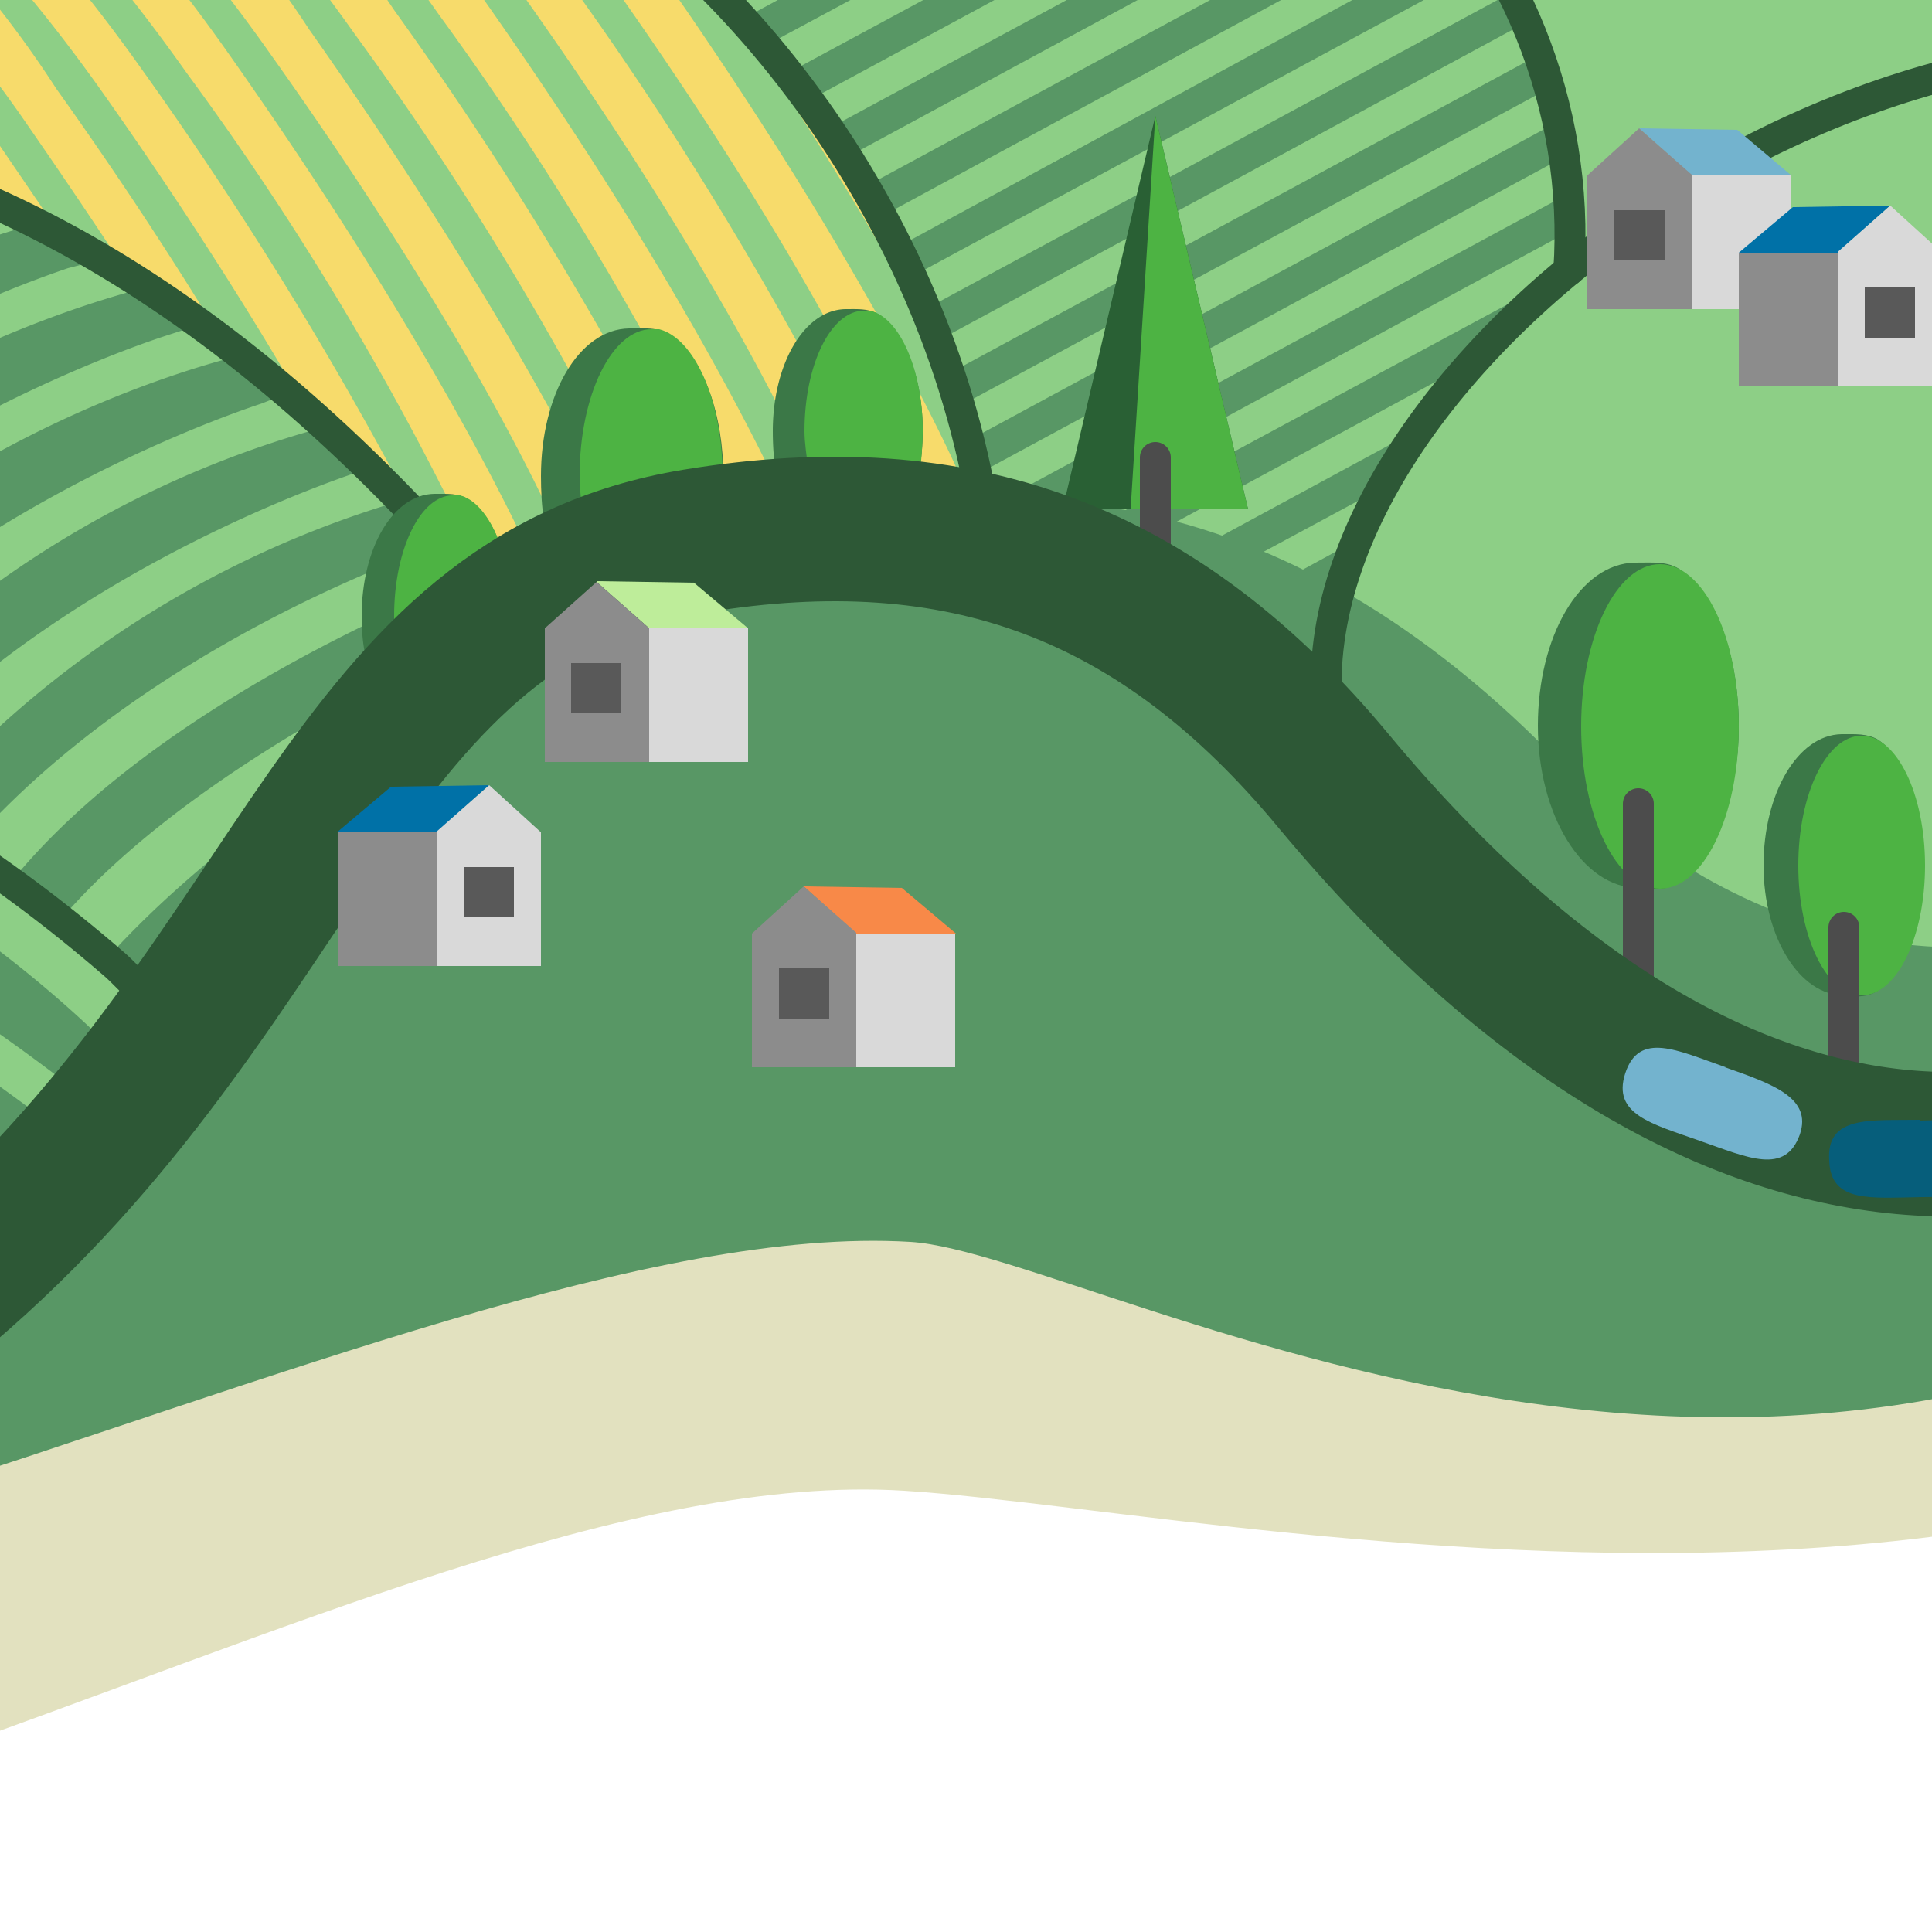 <svg xmlns="http://www.w3.org/2000/svg" xml:space="preserve" fill-rule="evenodd" stroke-linecap="round" stroke-linejoin="round" stroke-miterlimit="1.5" clip-rule="evenodd" viewBox="0 0 250 250"><path fill="none" d="M-500-750H500V250H-500z"/><path fill="#e2e1bf" d="M-346.3-142c-28.4-54-156-97-148.4-339.5 5-159 106-230.3 181.7-229.3 45.6.6 101.8 7.6 243 67.3 99 42 145.2 52.7 174 41.8 70.2-26.6 78.9-37.6 117.6-57.4 35.8-18.4 73-47 100.4-58 82.3-33 224.3 2.4 138 160-21.7 39.6-3 119.8-26.9 288.5-27 190-78.4 135.4-88.1 180-7 32.1 55.5 144.5 15 220-53 98.6-196.6 64.4-243 61.5-70-4.4-180.9 82-280 50-213.3-69-120.6-265.8-183.3-385Z"/><path fill="#589765" d="M-321-183.3c-48-26.4-127.8-54.8-159-198.6-30.8-142 33.5-287 159-322.3 41.3-11.6 127.3 7.5 260.4 62.2 93.4 38.3 136.9 48.1 164 38.2C169.5-628.2 292.7-701.3 360-707c50.3-4.2 127.7 20.3 95 118.6-3.2 9.5-14.7 41.6-15 56.7-2 82.5-15.4 249.5-27.5 314.2C390.4-99 295-148 322.9-68.6c22.8 64.7 54.7 159 2.1 210-83.2 80.5-182 20.8-207.2 19.3-66-4-194.5 78.5-288 49.4-93.6-29-110-177.1-107.4-226.2 2.6-49-4.7-146-43.4-167.2Z"/><path fill="#8dcf86" d="M-246-503.5c-30-42 7.8-199.4-117-134.3-77.8 40.6-129.1 175.6-105.2 257 69 234.4 197.6 136 200.8 242.3 5.4 179.2 2 301.1 120 329.6 50.4 12.1 141.6 1 178-63.4 19.3-34.1 97.8-106 172-28.2 22.5 23.5 58.9 32.5 84.5 10.5 28.2-24.3 22.6-64.8 7.2-85-22.4-29.6-46-64.7-36.7-108.3 21.2-98.3 79.8-62.5 100.5-107.9 44.4-97.2-160.1-135-230.5-74.1C35.8-186-161-384.3-246-503.5Z"/><path fill="#589765" d="m-170 169-1.3 7.9s49.3-28 90.4-28.8c26.2-.6 68 23.3 68 23.3l3.7-2.4 3.1-2.2s-42.8-27-74.8-26.6c-46.5.8-89 28.8-89 28.8Zm2-14.6-1.3 7.8s49.2-27.9 90.4-28.7c31.5-.7 77.3 30.1 77.3 30.1a289 289 0 0 0 5.5-4.5s-6.4-4.9-16.4-10.9c-16.5-9.9-42.9-23-66.4-22.6-46.6.8-89 28.8-89 28.8Zm2-14.7-1.4 8s49.3-28 90.4-28.9c36.6-.7 85.1 36.4 85.1 36.4l2.6-2.6 2-2.1S-32.7 110.3-77 111c-46.5.8-89 28.7-89 28.7Zm2-14.6-1.4 7.9s49.2-28 90.4-28.8c42.2-.9 91.3 42.2 91.3 42.2l2-2.6 1.7-2.2s-38.2-46.2-95-45.2c-46.6.7-89 28.7-89 28.7ZM13.8 124l5.9 5.6 1.7-1.9c10.7-11.2 23.8-21.3 23.8-21.3l22.1-20.9s-32.2 15.3-53 38l-.5.4ZM2.7 112.6c-2 2.4.8 2.9 2.4 4.1 1.6 1.3 1.8 3.4 3.8 1.1 20-22.4 59.7-38.4 59.7-38.4L64 73.6s-40.3 14.5-61.3 39Zm-14.5-6.3 6.9 4.2 1.6-1.8c21.2-23.5 52.3-35.5 61-38.5 1.5-.5-2-6.6-6.5-5.2A132.9 132.9 0 0 0-12 106.4Zm55.4-51.6-1.4.5a132.2 132.2 0 0 0-66.2 42l-1 1.3 6.7 4.4 1.3-1.5C8 72.8 47.5 60.7 47.5 60.7s-2-2-2.2-3c-.2-.7-1.3-2.3-1.8-3 .3-.2-.3-.2-.3-.2l.3.3ZM-40.2 93l7.9 2.8.8-1c22.5-27.4 59-40.5 65.4-42.6l2.5-1s-2-1.8-2.4-2.8l-.8-2.9s-44.9 9-73 46.8l-.4.7Zm-67.4-.7 8.9-1 .7-2.1a123 123 0 0 1 8.1-17.6c17.3-30 53-46.4 67.8-52.2l2.1-.8-13-3-1.7.7c-17.8 7-45 22-62 51.3-4.2 7.5-7.6 15.2-10.3 23l-.6 1.7Zm51.5-3.2 8.3 1.8 1.3-1.7c22.5-30 62.2-43.9 68.1-45.8l3.4-1.1s-2-2-2.3-3.1c-.2-1-2-2.4-2-2.4l-2.2.5C9 39.8-31 51.7-55.3 88l-.8 1.2Zm-16.6-2 8 2 1.5-2.6c21-33.7 64.9-49.4 72-51.8l3.9-1-8.8-4.6-.8.3c-13.9 4-52.8 18-74.6 55.7l-1.2 2Zm-17.4 1.2 9.1-1 .5-1c1-2 2-4 3.2-6C-59.2 48.9-32.8 39-4.5 25.7l1-.5-7.2-4-1.8.6c-15.9 5-51.2 19.5-71.6 54.8-2 3.5-3.9 7-5.5 10.7l-.5 1.2Zm-28.2-10 5.2 9.6.2-.7A126 126 0 0 1-102.4 63c13.9-24.2 39.6-39.5 56.9-47.6l2.3-1-20.2.9-1.1.6A117.7 117.7 0 0 0-118 77.5l-.4.9ZM-128.5 64l5.6 7.5s4.9-11.9 8-17.2C-107.3 40.8-90.4 23.9-80 19c1-.5 1.4-1.1 1.4-1.1l-21.5 5.7s-15.4 16-21.6 26.6c-2.6 4.4-6.8 13.7-6.8 13.7Zm-10.9-12.6 5.9 6.5s3.8-8.5 6-12.4c3.4-5.8 12-16 12-16l-15.6 7-3.2 5c-1.8 3.3-5 9.9-5 9.9Z"/><path fill="#f7db6b" d="m-8-32-4.4.6-2.8 1.2S.7-23.7 24.2 9.5a382.2 382.2 0 0 1 37 61.7L65 70l2.3-1c-4.8-9.9-16.5-32-38.1-62.6C11.8-18.2-2.4-28.6-8.1-32Zm12-1.8-6.3 1-2.7.8s16.6 5.8 40 39c22.6 31.8 33 52.6 36.6 60.4l5.9-2.4C72.2 54.4 60.6 33 40 3.8A141.7 141.7 0 0 0 4-33.8Zm-24.2 3.6-3 1.3L-27-27s16.8 5.8 40.3 39c12 17 20.6 31 26.6 41.4L48 61l5.7 5.4A488.9 488.9 0 0 0 18.3 8.9c-18.8-26.5-34-36.5-38.5-39.1Zm27.4-3.5v.1s15.2 4.8 38.7 38A411.5 411.5 0 0 1 82 63.8l6.2-1.7A481.2 481.2 0 0 0 51 1.3a155.3 155.3 0 0 0-32-34.8l-11.7-.2Zm56.3 11.6c4.5 5 9.6 11.2 15 19 29.1 41 38 63.8 38 63.8l8 1.5s-11-26.1-41-68.5L79-12.5A116 116 0 0 0 63.5-22ZM23.3-33.3c6.4 4 18.3 13.6 33.5 35.2a407 407 0 0 1 36 59.4L95 61l4.6-.2c-5-10.2-16.6-32-37.8-62a171.5 171.5 0 0 0-26.4-30.2c-5.3-1-10.2-1.7-12-2Zm18.5 3.1c6.6 5.6 15.5 14.8 25.9 29.6 23.4 33 33.7 54.2 36.9 61.2l7-.2a452 452 0 0 0-39-64.2 198.8 198.8 0 0 0-18.2-22.5 107.8 107.8 0 0 0-12.5-3.9Zm-71 3.7-7.2 3s15.3 4.9 38.8 38C8.1 22.7 13 30 17.3 36.6l5.5 3.3 6.5 5a532 532 0 0 0-22-33.4 140 140 0 0 0-36.3-38ZM91.3-3.2a467.2 467.2 0 0 1 28.2 44.9l-13.2-27.4S98 1.7 92-2.7l-.8-.5ZM-38-22.6l-6 3.3C-38.3-16.1-25.5-7-8.5 17l5.9 8.5 11.2 6-12-17.6A147.4 147.4 0 0 0-38-22.6Zm-8.2 4.5-5.7 3c6.5 4.4 17.9 14 32.3 34.4l9.3 3-4-5.8a156 156 0 0 0-31.9-34.6Z"/><path fill="#589765" d="m173.7 75.9-7.3 4-4.6-2.5 14.5-7.9-2.6 6.4Zm-21.1-3.6 31.4-17-5.1 7.8-21.7 11.7-4.6-2.5ZM203.2 35l-62 33.4 5.7 2 44.6-24.1 4.4-5 7.2-6V35Zm-73 29.4 72.5-39.2.6 4.6-67.8 36.7-5.1-1.8-.2-.3Zm72-44-74.3 40.2-2.2-3.8 75.8-41 .6 4.7Zm-1.7-9-76.6 41.3-1.6-4.1 77-41.6 1.2 4.3Zm-2.3-8.9-77.4 41.9-1.6-4.1L196-1.2l2.3 3.7Zm-5.4-8.7.7 1.2-75.9 41-1.5-4L191-8.7l1.8 2.4Zm-4.5-6-74.4 40.3-2.2-3.8 73.9-40 2.7 3.5Zm-5.6-7-73.2 39.6-2.2-3.8 72.2-39 3.2 3.2Zm-7.7-7.7 1.2 1.2-71 38.4-.2-.2-2.4-3.4 69.5-37.5L175-27Zm-7.5-4L100 5.4l-2.5-3.7 65.3-35.3 4.6 2.5ZM113-16.6l37.5-20.3 6.2 1.6L104.4-7l8-8.1.6-1.5Zm30.7-21.7-28.5 15.4 2.1-6 17.6-9.6 8.8.2Z"/><path fill="#3b7847" d="M100.3 60.5c-.2-1.4-.3-3.1-.3-4.7 0-8.6 4-15.7 9.4-15.8 1.7 0 3-.1 4.3.7 3.6 2.4 5.7 8.6 5.7 15a30 30 0 0 1-.3 4.3s-8.5.7-11.3.7l-7.5-.2Z"/><path fill="#4db343" d="M119 61.6c.2-1.7.4-4.3.4-5.8 0-8-3-14.7-6.8-15.6h-.8c-4.3 0-7.7 7-7.7 15.6 0 1.5.3 3.4.5 4.9h7.6c2.3 0 6.7.9 6.7.9Z"/><path fill="#3b7847" d="M70.4 67.4c-.3-1.8-.4-3.9-.4-5.8 0-10.5 4.9-19 11.4-19.1 2 0 3.7-.2 5.2.8 4.5 2.9 7 10.5 7 18.3 0 1.8-.2 3.3-.5 5 0 0-10.2 1-13.7 1l-9-.2Z"/><path fill="#4db343" d="M93 68.6c.4-2 .5-5.1.5-7 0-9.7-3.6-17.8-8.2-19h-1c-5.1 0-9.3 8.5-9.3 19 0 1.9.3 4.1.5 6H85c2.7-.1 8 1 8 1Z"/><path fill="#3b7847" d="M211.6 72.8c2.3 0 4.2-.2 5.8.9 4.9 3.2 7.6 11.6 7.6 20.3 0 9.1-3.5 19.4-9.4 20.9-1.8.4-2.1 0-3.6 0-7.2 0-13-9.4-13-21 0-11.5 5.4-21 12.6-21.1Z"/><ellipse cx="214.8" cy="94" fill="#4db343" rx="10.2" ry="21"/><path fill="none" stroke="#4c4c4c" stroke-width="4" d="M212 104v26"/><path fill="#3b7847" d="M238.3 95c1.8 0 3.3-.1 4.7.7 3.9 2.6 6 9.4 6 16.3 0 7.3-2.7 15.6-7.4 16.8-1.6.3-1.8 0-3 0-5.7 0-10.4-7.5-10.4-16.8s4.4-16.9 10.1-17Z"/><ellipse cx="240.9" cy="112" fill="#4db343" rx="8.2" ry="16.8"/><path fill="none" stroke="#4c4c4c" stroke-width="4" d="M238.6 120v21"/><path fill="none" stroke="#2d5836" stroke-linecap="butt" stroke-width="4" d="M-287-125c5-1.3 62.9 5.5 101.2-4.4C-75.8-158-22.4-55.3 5-34m-190.8 180.4c69.7-76.2 140.4-73.6 200.5-21.7 1.8 1.5 7 7.4 10.3 9.4m-170-90.6C-87.7 13-18.1-9.1 54 66.9c1.3 1.4 11.9 10 16.6 16.1"/><path fill="none" stroke="#2d5836" stroke-linecap="butt" stroke-width="4" d="M-54.5-13.6C-28-35.5 19.9-40.4 58-25c33.4 13.5 62 50 69 89.7"/><path fill="none" stroke="#2d5836" stroke-linecap="butt" stroke-width="4" d="M40.6-207.9c-77.7 98 26.6 97.3 52.7 114.3 46.5 30.2 22.5 92.2-.9 91.4"/><path fill="none" stroke="#2d5836" stroke-width="4" d="M171.7 91.4C168.4 46.4 244.2-8 300 9.8"/><path fill="none" stroke="#2d5836" stroke-width="4" d="M120-36.9c48.4-11.2 85.9 29.4 83 71.9"/><path fill="#8dcf86" d="M-135 104.6c73.6-.6 123 72 123 72s-34.8 20.1-68 28c-5.8 1.5-11.8 4.6-61 .8-32.3-2.6-52-34-52-34s-23-66 58-66.8Z"/><path fill="#296034" d="m149.5 15 12 50.9h-24l12-50.9Z"/><path fill="#4db343" d="m149.5 15 12 50.9h-15.2l3.2-50.9Z"/><path fill="none" stroke="#4c4c4c" stroke-width="4" d="M149.5 59.2v15.5"/><path fill="none" stroke="#065e7b" stroke-width="27.5" d="M171.7-428.6c-36.4 52.7-47.9 23-105.6 7.8-41.7-11-89.5 12-109.9 46-19.7 33-39 68.2-59 103.8-15.5 27.6-23 60.1-42.5 81.9a208.6 208.6 0 0 1-46.7 35.7c-16.1 9-22 32.7-32 43.8-4.1 4.5-12.1 7-14.6 11.6-5 9.2-3.1 24.2-7.3 33.4-7 15.7-17 44.6-32 53-5.7 3.2-12.2 1.6-17.7 4.7"/><path fill="none" stroke="#73b3ce" stroke-width="9.3" d="M160-416.4a33.9 33.9 0 0 1-27.7 19.6c-21.8 2.2-69-35.3-110.7-25-30 7.3-51.5 28.2-65.8 50.9-20.3 32.3-37 67.6-57 103.3-15.5 27.6-26.4 60.9-46 82.6-11.7 13.2-35 28.6-48.6 36.2-16.1 9-17.8 30.2-27.8 41.3-4 4.5-11.4 5.8-13.9 10.4-5 9.2-4.8 27-9 36.2-7 15.7-17.6 43.1-32.7 51.6-5.6 3.1-13 2.1-18.5 5.2L-312 3.4"/><path fill="#3b7847" d="M47.2 84.4c-.3-1.4-.4-3.2-.4-4.7 0-8.7 4-15.7 9.4-15.8 1.7 0 3.1-.1 4.4.7 3.6 2.3 5.6 8.6 5.6 15 0 1.6 0 2.8-.3 4.2 0 0-8.4.8-11.3.8l-7.4-.2Z"/><path fill="#4db343" d="M65.8 85.5c.3-1.7.4-4.3.4-5.8 0-8-3-14.7-6.7-15.6h-.9c-4.2 0-7.6 7-7.6 15.6 0 1.5.2 3.4.4 4.8h7.7c2.3 0 6.7 1 6.7 1Z"/><path fill="none" stroke="#2d5836" stroke-width="18.7" d="M-190 154c48.5 62.4 142.1 48.8 185 11 44.7-39.4 49.8-87.6 95-95 34.2-5.6 60 3.8 82.6 31.1 103.2 124 198.9-29.9 137.4-90.9-6.5-6.4-70.9-82.6 0-146 1.6-1.4 18.3-13 20-14.5"/><path fill="#d9d9d9" d="M84 81.3h12.8v17.3H84z"/><path fill="#beed9a" d="m77.2 75.2 12.6.2 7 5.9H84l-6.8-6Z"/><path fill="#8c8c8c" d="m70.5 81.3 6.7-6 6.8 6v17.3H70.5V81.3Z"/><path fill="#595959" d="M73.9 85.8h6.5v6.5h-6.5z"/><path fill="#d9d9d9" d="M218.9 22.7h12.8V40h-12.8z"/><path fill="#73b3ce" d="m212 16.6 12.8.2 7 5.9h-12.9l-6.8-6.1Z"/><path fill="#8c8c8c" d="m205.4 22.7 6.7-6.1 6.8 6V40h-13.5V22.7Z"/><path fill="#595959" d="M208.9 27.2h6.5v6.5h-6.5z"/><path fill="#d9d9d9" d="M110.8 120.8h12.8v17.3h-12.8z"/><path fill="#f88948" d="m104 114.7 12.7.2 7 5.9h-12.9l-6.8-6.1Z"/><path fill="#8c8c8c" d="m97.3 120.8 6.7-6.1 6.8 6v17.4H97.3v-17.3Z"/><path fill="#595959" d="M100.8 125.3h6.5v6.5h-6.5z"/><path fill="#8c8c8c" d="M43.7 107.7h12.8V125H43.7z"/><path fill="#0071a7" d="m63.3 101.6-12.7.2-7 5.9h12.9l6.8-6.1Z"/><path fill="#d9d9d9" d="m70 107.7-6.7-6.1-6.8 6V125H70v-17.3Z"/><path fill="#595959" d="M60 112.2h6.5v6.5H60z"/><path fill="#8c8c8c" d="M225 32.7h12.8V50H225z"/><path fill="#0071a7" d="m244.6 26.6-12.6.2-7 5.9h12.8l6.8-6.1Z"/><path fill="#d9d9d9" d="m251.3 32.7-6.7-6.1-6.8 6V50h13.5V32.7Z"/><path fill="#595959" d="M241.3 37.2h6.5v6.5h-6.5z"/><path fill="#589765" d="m220-53-30 .3L237-7c3.2 2.5 7.2 6.3 9.4 3.4L260-10c2.2-2.9-3.7-15.3-7-17.8L220-53Z"/><path fill="#3b7847" d="M190-52.7V-40c-1.2 1.6 10.4 9.6 13.3 11.8l28 16.8c2.9 2.2 11.5 9.2 12.8 7.6l1.2-3c1.2-1.6-2.2-13.8-5-16l-50.3-30Z"/><path fill="#065e7b" d="M248.5 145c6.5-.2 11.9-.3 12 4.6.1 5.7-5.2 5.2-11.8 5.3-6.6.1-11.8.8-12-4.7-.4-5.9 5.2-5.2 11.8-5.3Z"/><path fill="#73b3ce" d="M223.2 138.1c6.3 2.2 11.3 4 9.7 8.7-1.9 5.3-6.7 3-13 .8-6.2-2.2-11.3-3.4-9.6-8.7 1.8-5.5 6.7-3 13-.8Z"/></svg>